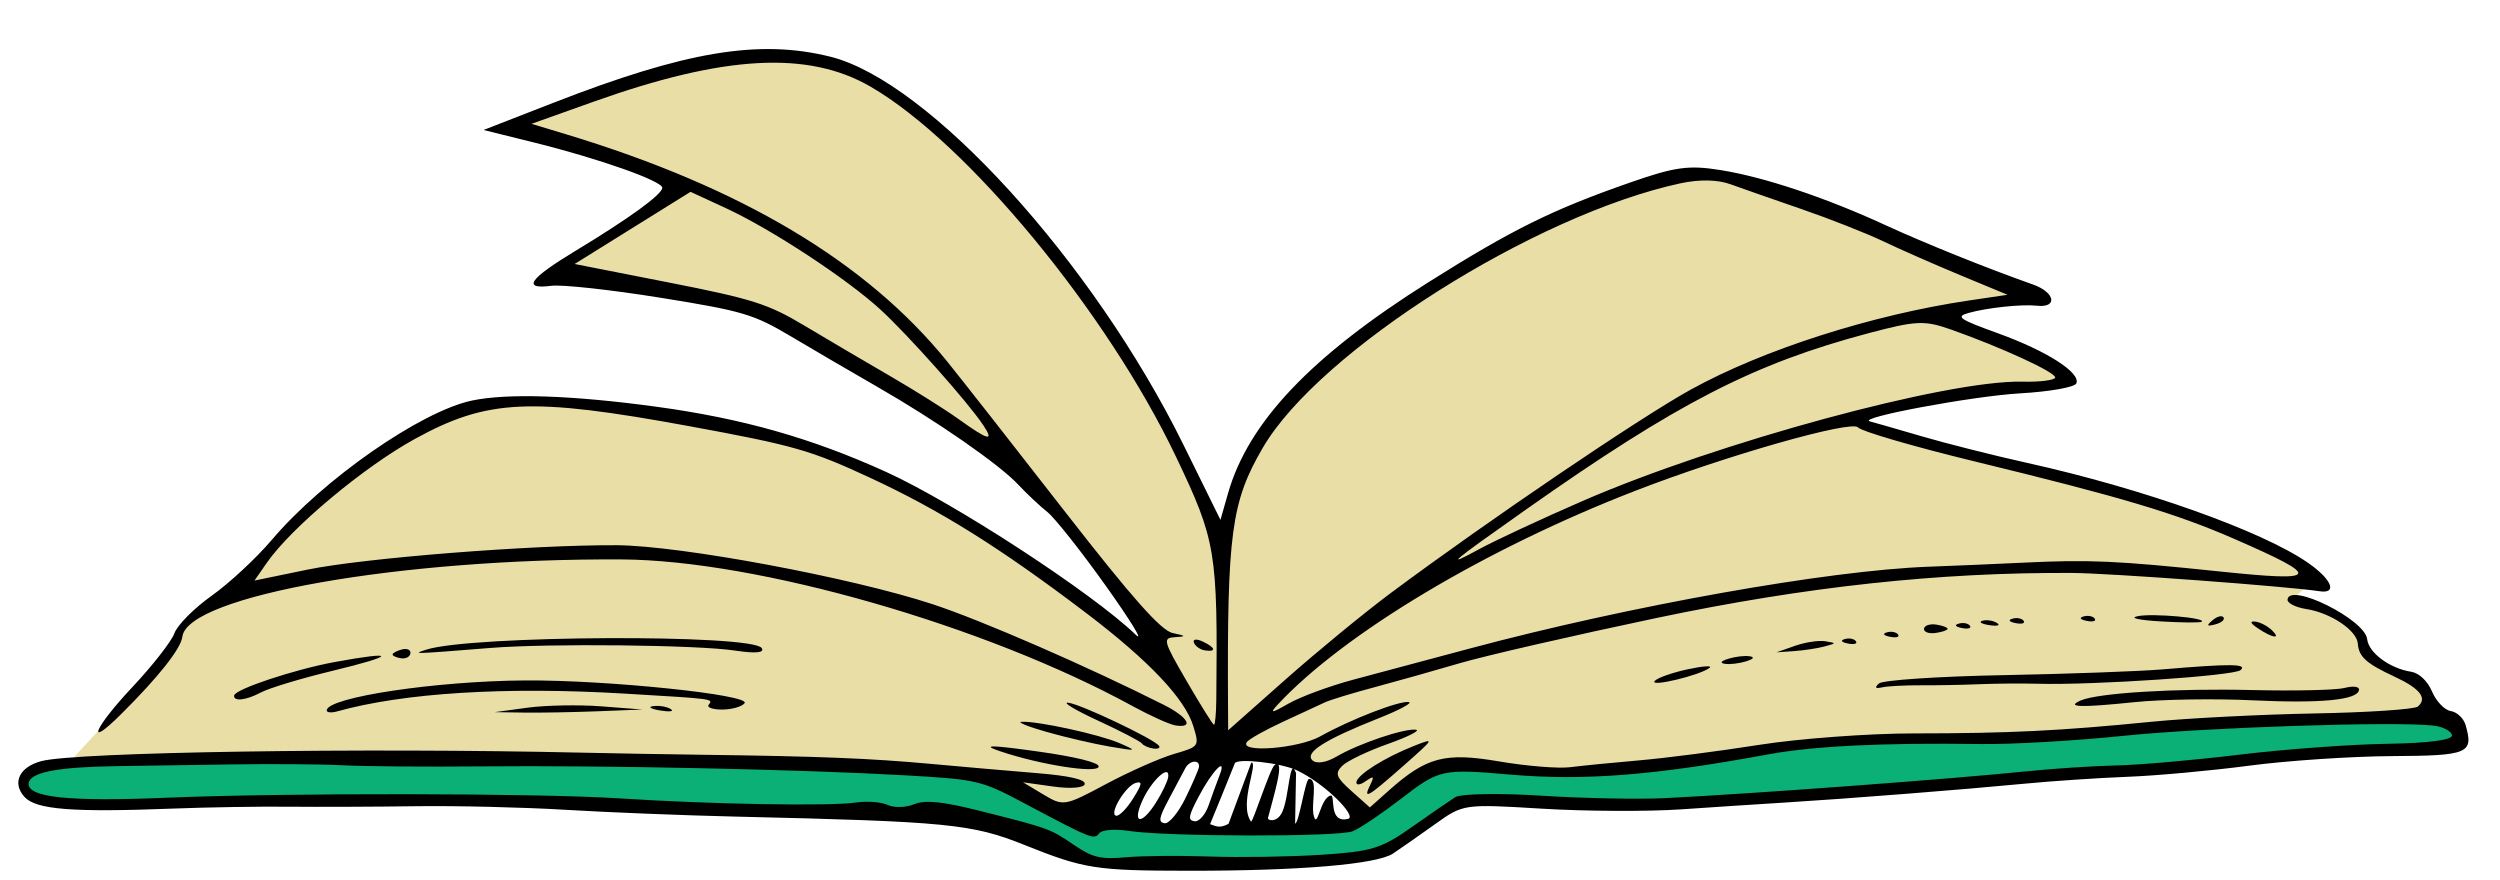 <?xml version="1.0" encoding="UTF-8" standalone="no"?>
<!-- Created with Inkscape (http://www.inkscape.org/) -->

<svg
   xmlns:dc="http://purl.org/dc/elements/1.1/"
   xmlns:cc="http://creativecommons.org/ns#"
   xmlns:rdf="http://www.w3.org/1999/02/22-rdf-syntax-ns#"
   xmlns:svg="http://www.w3.org/2000/svg"
   xmlns="http://www.w3.org/2000/svg"
   xmlns:sodipodi="http://sodipodi.sourceforge.net/DTD/sodipodi-0.dtd"
   xmlns:inkscape="http://www.inkscape.org/namespaces/inkscape"
   id="svg3894"
   version="1.1"
   inkscape:version="0.48.4 r9939"
   width="500"
   height="176"
   sodipodi:docname="Book.svg">
  <defs
     id="defs3898" />
  <sodipodi:namedview
     pagecolor="#ffffff"
     bordercolor="#666666"
     borderopacity="1"
     objecttolerance="10"
     gridtolerance="10"
     guidetolerance="10"
     inkscape:pageopacity="0"
     inkscape:pageshadow="2"
     inkscape:window-width="1254"
     inkscape:window-height="751"
     id="namedview3896"
     showgrid="false"
     inkscape:zoom="1.0941375"
     inkscape:cx="213.17353"
     inkscape:cy="71.288873"
     inkscape:window-x="17"
     inkscape:window-y="23"
     inkscape:window-maximized="0"
     inkscape:current-layer="svg3894" />
  <path
     style="fill:#0ab076;fill-opacity:1;stroke:none"
     d="m 7.929,160.362 c 59.232,-0.574 118.218,0.784 177.095,3.003 12.208,0.261 21.439,4.865 30.985,9.009 21.04,-0.072 44.86,2.061 60.367,-2.402 l 15.492,-9.309 c 66.543,0.067 133.445,-5.941 200.334,-11.712 l -1.603,-4.805 c -20.152,0.107 -40.316,0.461 -60.763,2.371 -18.955,1.771 -38.3,0.93 -57.157,1.93 -21.198,1.123 -41.78,5.157 -62.381,5.609 l -25.376,-0.601 -15.492,12.312 c -18.568,1.341 -36.338,-0.459 -54.224,-1.802 l -14.424,-8.108 c -62.12,-4.25 -126.283,-5.159 -192.321,-3.003 -4.949,2.726 -4.107,5.181 -0.534,7.508 z"
     id="path3906"
     inkscape:connector-curvature="0"
     sodipodi:nodetypes="cccccccssccccccc" />
  <path
     style="fill:#ccb740;fill-opacity:0.464;stroke:none"
     d="M 14.874,151.353 35.174,129.281 C 37.423,121.534 45.137,119.162 50.132,114.116 62.72,102.055 73.255,89.13 93.939,80.482 160.661,77.257 197.026,106.222 229.231,128.981 219.863,105.74 204.285,99.251 191.702,84.686 L 149.498,61.263 109.431,54.656 136.677,36.038 101.952,25.227 c 30.496,-7.293 60.136,-32.58 92.955,9.009 23.355,19.922 36.078,46.025 49.416,71.772 16.757,-49.592 73.692,-64.309 93.756,-71.772 23.145,3.621 44.415,14.621 66.244,23.423 -1.782,3.363 -11.397,3.203 -17.095,4.805 9.714,4.417 19.276,6.119 26.444,14.114 -14.481,1.656 -30.088,1.413 -41.937,7.508 31.221,9.671 66.386,14.414 91.887,31.231 l -4.808,4.204 c 5.565,3.022 12.663,3.977 14.958,11.411 4.417,3.581 10.589,3.218 13.088,11.111 -40.69,2.117 -81.38,5.73 -122.07,5.706 -25.921,3.678 -52.029,8.617 -76.928,5.405 l -16.561,10.811 C 257.089,142.51 235.906,150.012 213.605,162.164 187.603,143.832 81.796,154.708 14.874,151.353 z"
     id="path4416"
     inkscape:connector-curvature="0"
     sodipodi:nodetypes="cccccccccccccccccccccccccc" />
  <path
     style="fill:#000000"
     d="m 4.904,159.395 c -2.555,-2.831 -1.046,-6.014 3.404,-7.181 6.855,-1.796 63.93,-2.688 107.923,-1.685 6.149,0.14 17.277,0.334 24.73,0.431 22.937,0.299 33.078,0.706 45.211,1.817 6.419,0.588 16.008,1.423 21.309,1.857 6.36,0.521 9.582,1.255 9.471,2.159 -0.095,0.773 -2.822,0.999 -6.259,0.518 l -6.091,-0.852 4.073,2.439 c 3.994,2.392 4.236,2.352 12.518,-2.077 4.645,-2.484 10.751,-5.191 13.57,-6.018 5.103,-1.495 5.12,-1.519 3.923,-5.506 -1.662,-5.536 -8.912,-13.186 -21.648,-22.844 C 199.972,109.513 188.053,102.061 173.974,95.53 162.125,90.034 158.745,89.07 137.821,85.229 106.09,79.404 97.474,79.807 82.947,87.8 72.704,93.435 58.217,105.558 53.367,112.552 l -2.468,3.559 10.56,-2.178 c 11.278,-2.327 44.695,-4.969 61.845,-4.89 12.722,0.059 46.987,6.455 63.249,11.808 9.835,3.237 30.899,12.409 46.209,20.121 4.844,2.44 6.134,4.703 2.345,4.115 -1.169,-0.181 -5.068,-1.939 -8.666,-3.906 -29.415,-16.082 -74.955,-29.147 -102.12,-29.297 -44.066,-0.243 -86.846,7.284 -87.85,15.457 -0.295,2.405 -4.779,8.069 -12.286,15.523 -7.221,7.169 -5.349,2.679 2.255,-5.409 4.062,-4.321 7.863,-9.188 8.447,-10.815 0.583,-1.628 3.938,-5.002 7.454,-7.499 3.516,-2.497 8.93,-7.527 12.029,-11.178 10.295,-12.127 29.804,-25.7 40.036,-27.855 7.074,-1.49 20.006,-1.058 36.798,1.227 17.25,2.348 31.142,6.287 46.01,13.045 13.62,6.191 41.252,24.209 49.898,32.538 1.741,1.677 -0.911,-2.675 -5.893,-9.672 -4.982,-6.997 -10.269,-13.677 -11.748,-14.845 -1.479,-1.168 -4.098,-3.629 -5.819,-5.47 -3.803,-4.067 -16.347,-12.769 -28.274,-19.614 -4.851,-2.784 -12.531,-7.269 -17.068,-9.968 -7.599,-4.52 -9.66,-5.134 -26.185,-7.796 -9.865,-1.589 -19.69,-2.667 -21.833,-2.394 -5.992,0.762 -4.5,-1.368 4.965,-7.09 10.508,-6.353 17.034,-11.086 17.205,-12.478 0.164,-1.334 -12.552,-5.84 -25.644,-9.088 L 96.71,25.996 110.677,20.558 c 26.511,-10.322 41.133,-12.758 55.367,-9.225 19.743,4.9 52.584,40.991 70.655,77.645 l 7.392,14.993 1.516,-5.31 c 4.062,-14.227 16.614,-27.442 40.127,-42.244 16.746,-10.542 24.765,-14.502 40.405,-19.953 8.905,-3.104 11.61,-3.471 18.002,-2.444 8.709,1.399 20.936,5.48 32.876,10.974 8.003,3.683 20.332,8.646 29.591,11.912 4.427,1.562 5.002,4.703 0.775,4.237 -3.016,-0.332 -9.914,0.395 -13.645,1.439 -2.681,0.75 -1.964,1.249 5.842,4.071 9.794,3.54 16.621,7.908 15.685,10.036 -0.332,0.755 -5.374,1.646 -11.205,1.98 -9.542,0.546 -32.964,4.921 -30.068,5.616 0.647,0.155 5.264,1.482 10.259,2.948 4.995,1.466 14.511,3.868 21.146,5.339 23.23,5.148 47.035,13.618 56.224,20.004 4.748,3.3 5.927,6.227 2.284,5.673 -6.504,-0.99 -41.95,-3.613 -49.411,-3.657 -26.639,-0.156 -53.372,2.736 -83.122,8.992 -16.657,3.503 -34.417,7.585 -39.468,9.071 -5.051,1.486 -12.752,3.656 -17.114,4.821 -4.362,1.165 -8.776,2.514 -9.809,2.997 -1.033,0.483 -4.787,2.222 -8.343,3.864 -3.556,1.642 -6.825,3.475 -7.264,4.073 -1.648,2.241 10.31,1.31 14.687,-1.144 5.996,-3.362 15.849,-7.174 17.705,-6.851 0.815,0.142 -1.867,1.586 -5.96,3.208 -10.878,4.312 -14.968,6.909 -13.308,8.451 0.813,0.756 2.765,0.443 4.839,-0.775 4.378,-2.572 13.56,-5.673 15.855,-5.354 0.957,0.133 -1.591,1.421 -5.662,2.862 -4.071,1.441 -8.179,3.421 -9.128,4.4 -1.466,1.512 -1.176,2.27 1.921,5.03 l 3.647,3.25 3.775,-3.365 c 7.545,-6.725 11.207,-7.693 22.082,-5.835 5.466,0.934 11.866,1.453 14.222,1.153 2.356,-0.3 8.577,-0.916 13.825,-1.368 5.248,-0.453 16.041,-1.849 23.983,-3.102 7.943,-1.253 21.876,-2.282 30.964,-2.287 19.027,-0.011 29.095,-0.503 47.491,-2.328 7.228,-0.717 21.898,-1.465 32.6,-1.663 10.702,-0.198 19.999,-0.821 20.66,-1.383 1.951,-1.661 0.442,-3.603 -4.634,-5.962 -5.687,-2.643 -7.178,-3.983 -7.373,-6.627 -0.194,-2.639 -5.432,-6.153 -10.298,-6.909 -2.156,-0.335 -3.848,-1.194 -3.76,-1.91 0.429,-3.497 15.51,4.011 15.925,7.928 0.289,2.727 4.51,5.857 8.794,6.522 1.588,0.246 3.299,1.869 4.184,3.966 0.823,1.952 2.509,3.706 3.746,3.898 1.237,0.192 2.566,1.443 2.955,2.78 1.654,5.695 0.593,6.146 -14.668,6.23 -8.119,0.045 -20.97,0.904 -28.557,1.908 -7.588,1.004 -18.524,2.006 -24.304,2.227 -5.779,0.22 -15.15,0.848 -20.823,1.395 -12.108,1.168 -35.181,2.983 -47.829,3.762 -4.905,0.302 -14.274,0.916 -20.82,1.365 -6.546,0.448 -18.996,0.386 -27.667,-0.14 -15.719,-0.952 -15.783,-0.943 -21.406,3.077 -3.102,2.218 -6.902,4.873 -8.444,5.901 -3.226,2.149 -18.683,3.452 -40.76,3.435 -18.752,-0.015 -20.965,-0.362 -32.997,-5.184 -10.444,-4.186 -15.325,-4.663 -57.722,-5.648 -10.355,-0.24 -25.681,-0.853 -34.056,-1.36 -8.375,-0.508 -21.878,-0.83 -30.005,-0.715 -8.127,0.114 -19.55,0.158 -25.385,0.098 -5.834,-0.06 -16.21,0.108 -23.058,0.374 -20.112,0.782 -27.413,0.21 -29.704,-2.328 z m 28.2,0.156 c 23.919,-1.006 74.459,-0.935 90.853,0.127 18.192,1.179 42.059,1.599 47.206,0.829 2.224,-0.333 5.094,-0.115 6.377,0.483 1.283,0.598 3.667,0.532 5.298,-0.145 2.167,-0.901 5.675,-0.55 13.039,1.305 13.993,3.524 14.103,3.564 18.981,6.881 3.665,2.492 5.304,2.877 10.323,2.423 3.282,-0.296 10.834,-0.364 16.783,-0.15 5.949,0.214 15.93,0.061 22.18,-0.34 10.165,-0.653 12.077,-1.231 18.133,-5.489 3.723,-2.618 7.665,-5.333 8.759,-6.034 1.094,-0.701 8.823,-0.839 17.175,-0.307 8.352,0.532 19.448,0.756 24.659,0.498 17.589,-0.872 57.36,-3.821 72.623,-5.385 5.259,-0.539 13.289,-1.06 17.844,-1.158 4.555,-0.098 15.561,-1.063 24.456,-2.144 8.895,-1.081 22.178,-2.063 29.517,-2.181 8.491,-0.137 13.248,-0.763 13.081,-1.723 -0.145,-0.829 -1.784,-1.691 -3.642,-1.914 -7.508,-0.902 -45.841,0.359 -62.095,2.043 -9.533,0.987 -22.368,1.724 -28.524,1.638 -19.809,-0.279 -33.47,0.396 -42.743,2.109 -22.498,4.158 -36.635,5.264 -51.237,4.009 -13.834,-1.189 -14.256,-1.095 -22.042,4.904 -3.823,2.945 -8.123,5.833 -9.557,6.418 -2.874,1.172 -37.243,1.11 -44.944,-0.082 -2.67,-0.413 -5.264,-0.193 -5.765,0.488 -0.997,1.356 -1.542,1.138 -14.809,-5.911 -8.862,-4.709 -9.42,-4.84 -24.085,-5.682 -20.476,-1.176 -60.227,-2.015 -84.526,-1.785 -11.047,0.105 -23.515,0.008 -27.706,-0.215 -4.192,-0.223 -14.272,-0.304 -22.4,-0.18 -8.129,0.124 -18.503,0.28 -23.055,0.347 -11.838,0.174 -17.263,1.232 -17.532,3.419 -0.347,2.829 8.035,3.719 27.376,2.905 z m 193.502,0.173 c 1.813,-2.889 1.926,-3.508 0.578,-3.154 -2.045,0.536 -5.514,6.333 -3.937,6.577 0.607,0.094 2.119,-1.446 3.359,-3.423 z m 4.615,0.747 c 1.231,-1.962 2.323,-4.254 2.426,-5.093 0.326,-2.652 -3.314,0.662 -5.143,4.682 -2.171,4.773 -0.207,5.07 2.717,0.411 z m 5.876,-0.857 c 1.419,-2.905 2.631,-5.703 2.694,-6.216 0.192,-1.567 -1.902,-1.353 -2.751,0.281 -0.439,0.844 -1.903,3.602 -3.255,6.129 -2.015,3.768 -2.17,4.638 -0.862,4.841 0.877,0.136 2.756,-2.13 4.175,-5.035 z m 4.634,1.427 c 0.66,-1.904 1.637,-4.588 2.173,-5.965 1.57,-4.034 -1.464,-0.922 -4.214,4.321 -2.023,3.858 -2.15,4.642 -0.785,4.853 0.895,0.139 2.167,-1.306 2.826,-3.21 z m 17.289,3.668 c 0.788,0.008 2.04,-8.957 2.796,-8.928 1.917,0.073 0.27,5.183 0.976,7.515 0.745,2.459 1.254,-3.735 3.352,-4.186 1.012,-0.217 -0.576,5.645 3.474,4.662 1.841,-0.447 -4.411,-6.904 -10.164,-9.672 -3.201,-1.54 -12.286,-2.549 -12.511,-1.39 -0.019,0.098 -1.136,2.867 -2.483,6.152 l -2.448,5.973 c 1.018,0.277 1.729,0.984 3.692,-0.067 l 4.553,-12.25 c 1.515,-0.043 -2.569,8.246 -0.06,11.793 0.308,0.435 3.802,-10.652 4.73,-11.302 2.272,-1.592 -0.336,6.673 -1.323,10.534 -0.161,0.629 1.727,0.995 2.748,-0.944 1.527,-2.902 1.488,-11.665 2.857,-7.977 z m -15.762,-24.659 c 0.297,-29.837 -0.04,-31.87 -8.048,-48.68 C 221.446,62.477 193.451,28.545 174.137,17.345 161.636,10.095 144.884,11.007 118.644,20.366 l -12.342,4.402 6.827,2.062 c 35.1,10.603 60.204,25.565 76.326,45.491 2.704,3.342 13.238,16.771 23.41,29.843 13.561,17.429 19.337,23.946 21.658,24.439 2.724,0.578 2.791,0.694 0.481,0.832 -2.517,0.15 -2.372,0.695 2.341,8.807 2.763,4.756 5.213,8.676 5.443,8.712 0.23,0.036 0.441,-2.17 0.468,-4.903 z m -4.476,-11.517 c -0.277,-0.705 0.501,-0.813 1.73,-0.24 2.606,1.215 2.84,2.152 0.443,1.78 -0.918,-0.142 -1.896,-0.836 -2.173,-1.54 z m 39.377,-9.933 c 19.43,-14.464 49.784,-35.046 60,-40.683 14.483,-7.992 36.245,-14.958 55.709,-17.833 l 7.633,-1.127 -9.377,-3.892 c -5.157,-2.141 -12.136,-5.209 -15.508,-6.819 -3.372,-1.609 -10.717,-4.503 -16.322,-6.431 -5.605,-1.928 -12.004,-4.165 -14.221,-4.973 -2.558,-0.931 -6.216,-0.996 -10.009,-0.176 -29.191,6.307 -72.227,33.555 -83.491,52.861 -6.327,10.844 -7.168,17.11 -6.969,51.882 l 0.027,4.648 11.471,-10.16 c 6.309,-5.588 15.785,-13.371 21.057,-17.296 z m -7.491,17.332 c 4.801,-1.288 15.317,-4.101 23.37,-6.251 32.055,-8.56 71.552,-15.598 91.695,-16.338 5.216,-0.192 13.758,-0.557 18.981,-0.811 13.14,-0.639 18.589,-0.395 39.16,1.755 20.294,2.121 20.707,1.23 3.006,-6.497 -11.78,-5.142 -22.567,-8.362 -51.926,-15.499 -12.212,-2.968 -22.722,-6.034 -23.356,-6.811 -1.237,-1.518 -26.18,5.574 -44.397,12.623 -30.118,11.654 -58.463,28.602 -71.726,42.886 -1.61,1.734 -1.144,1.679 2.212,-0.259 2.338,-1.351 8.18,-3.509 12.98,-4.797 z m 45.828,-35.726 c 26.934,-11.718 72.944,-24.211 87.915,-23.871 3.576,0.081 6.555,-0.294 6.622,-0.835 0.126,-1.024 -10.772,-6.04 -20.865,-9.604 -5.253,-1.855 -6.95,-1.779 -16.402,0.728 -23.058,6.117 -38.342,13.985 -68.653,35.343 -15.154,10.678 -16.426,11.758 -9.222,7.831 3.13,-1.707 12.403,-6.023 20.606,-9.592 z M 196.609,84.975 C 193.54,80.381 181.628,66.994 176.088,61.913 169.326,55.712 154.262,45.83 145.161,41.625 l -7.055,-3.259 -11.592,7.216 -11.592,7.216 18.886,3.713 c 16.762,3.296 19.813,4.268 27.131,8.648 4.535,2.714 12.211,7.232 17.059,10.04 4.848,2.808 11.01,6.681 13.695,8.606 6.036,4.329 7.214,4.61 4.918,1.172 z M 46.827,139.103 c 0.154,-1.257 12.046,-5.215 20.124,-6.698 12.568,-2.308 12.323,-1.318 -0.434,1.755 -6.241,1.503 -12.701,3.456 -14.358,4.339 -2.945,1.57 -5.486,1.858 -5.332,0.604 z m 18.522,2.927 c 0.319,-2.598 21.873,-5.827 39.674,-5.943 16.404,-0.107 45.131,2.867 43.897,4.544 -0.503,0.685 -2.489,1.26 -4.412,1.278 -1.923,0.018 -3.174,-0.405 -2.779,-0.942 0.898,-1.221 1.36,-1.159 -16.61,-2.236 -23.941,-1.435 -44.374,-0.176 -57.737,3.558 -1.176,0.329 -2.091,0.212 -2.033,-0.259 z m 40.185,-0.495 c 3.63,-0.493 10.283,-0.611 14.784,-0.264 l 8.183,0.632 -8.894,0.349 c -4.892,0.192 -11.544,0.311 -14.784,0.264 l -5.89,-0.086 6.601,-0.896 z m 25.138,-0.31 c 1.167,-0.155 2.728,0.109 3.468,0.587 0.74,0.478 -0.215,0.605 -2.122,0.282 -1.908,-0.323 -2.513,-0.714 -1.346,-0.87 z m 69.38,9.035 c -3.855,-1.3 -2.054,-1.296 7.374,0.017 7.658,1.066 12.411,2.239 12.313,3.039 -0.177,1.444 -11.604,-0.33 -19.687,-3.056 z M 78.52,130.875 c 0.035,-0.281 0.886,-0.728 1.892,-0.991 1.006,-0.264 1.759,0.088 1.674,0.781 -0.085,0.694 -0.937,1.14 -1.892,0.991 -0.955,-0.148 -1.709,-0.5 -1.674,-0.781 z m 6.748,-0.947 c 8.856,-2.876 65.164,-3.144 67.067,-0.319 0.643,0.954 -1.198,1.127 -5.334,0.503 -7.545,-1.139 -37.138,-1.459 -48.851,-0.529 -16.068,1.276 -15.723,1.267 -12.883,0.344 z m 188.804,26.99 c 0.829,-1.692 0.67,-1.799 -0.974,-0.652 -1.081,0.754 -1.898,0.824 -1.816,0.155 0.182,-1.485 5.649,-4.922 11.51,-7.236 4.247,-1.677 4.199,-1.589 -2.242,4.09 -7.094,6.254 -8.01,6.769 -6.477,3.643 z M 209.377,146.4 c -3.763,-1.068 -6.04,-1.987 -5.06,-2.042 3.167,-0.176 15.55,2.522 19.562,4.262 3.67,1.592 3.559,1.633 -1.88,0.707 -3.179,-0.541 -8.859,-1.859 -12.622,-2.927 z m 18.994,2.284 c -0.275,-0.408 -4.227,-2.463 -8.782,-4.566 -4.555,-2.104 -7.232,-3.713 -5.949,-3.576 2.47,0.263 17.271,7.296 18.173,8.635 0.292,0.434 -0.251,0.667 -1.206,0.519 -0.955,-0.148 -1.962,-0.603 -2.237,-1.011 z m 102.544,-12.457 c 0.446,-0.607 3.382,-1.663 6.523,-2.347 3.141,-0.684 5.148,-0.816 4.46,-0.295 -1.962,1.487 -11.89,3.875 -10.983,2.642 z m 14.796,-4.489 c 1.349,-0.418 3.235,-0.638 4.191,-0.49 1.095,0.17 0.83,0.55 -0.716,1.029 -1.349,0.418 -3.235,0.638 -4.191,0.49 -1.095,-0.17 -0.83,-0.55 0.716,-1.029 z m 30.074,4.958 c 0.732,-0.671 11.909,-1.42 24.838,-1.664 12.929,-0.244 27.332,-0.768 32.006,-1.165 13.504,-1.148 16.954,-1.113 15.471,0.16 -1.323,1.135 -29.434,3.027 -40.458,2.724 -3.234,-0.089 -8.55,-0.049 -11.812,0.09 -3.262,0.139 -8.52,0.237 -11.684,0.218 -3.164,-0.019 -6.638,0.167 -7.721,0.412 -1.365,0.309 -1.561,0.072 -0.639,-0.775 z m 40.294,3.424 c 3.404,-1.529 18.934,-2.478 34.479,-2.108 8.422,0.201 16.681,0.011 18.353,-0.422 1.75,-0.453 2.98,-0.29 2.897,0.382 -0.25,2.038 -7.587,2.748 -21.498,2.08 -7.42,-0.356 -17.972,-0.185 -23.447,0.381 -10.73,1.108 -13.754,1.021 -10.784,-0.313 z m -57.07,-10.957 c 2.035,-0.716 4.741,-1.129 6.013,-0.918 2.313,0.383 2.313,0.383 -0.129,1.05 -1.343,0.366 -4.049,0.78 -6.013,0.918 l -3.571,0.252 z m 9.976,-1.353 c 0.882,-0.246 1.875,-0.045 2.207,0.447 0.332,0.492 -0.39,0.694 -1.604,0.448 -1.341,-0.272 -1.578,-0.623 -0.603,-0.895 z m 8.426,-1.346 c 0.882,-0.246 1.875,-0.045 2.207,0.447 0.332,0.492 -0.39,0.694 -1.604,0.448 -1.341,-0.272 -1.578,-0.623 -0.603,-0.895 z m 7.391,-0.724 c 0.08,-0.649 1.187,-1.018 2.461,-0.821 1.274,0.198 2.288,0.584 2.255,0.859 -0.034,0.275 -1.141,0.644 -2.461,0.821 -1.32,0.177 -2.334,-0.21 -2.255,-0.859 z m 6.985,-1.025 c 0.882,-0.246 1.875,-0.045 2.207,0.447 0.332,0.492 -0.39,0.694 -1.604,0.448 -1.341,-0.272 -1.578,-0.623 -0.603,-0.895 z m 4.716,-0.567 c 0.841,-0.238 2.143,-0.035 2.895,0.449 0.752,0.485 0.064,0.679 -1.528,0.432 -1.592,-0.247 -2.207,-0.644 -1.367,-0.881 z m 6.026,-0.419 c 0.882,-0.246 1.875,-0.045 2.207,0.447 0.332,0.492 -0.39,0.694 -1.604,0.448 -1.341,-0.272 -1.578,-0.623 -0.603,-0.895 z m 14.216,-0.447 c 0.882,-0.246 1.875,-0.045 2.207,0.447 0.332,0.492 -0.39,0.694 -1.604,0.448 -1.341,-0.272 -1.578,-0.623 -0.603,-0.895 z m 10.849,-0.057 c 2.986,-0.592 13.791,0.36 12.745,1.123 -0.297,0.217 -3.967,0.188 -8.155,-0.065 -4.569,-0.275 -6.405,-0.698 -4.591,-1.058 z m 14.926,0.819 c 0.895,-0.768 1.878,-1.023 2.186,-0.567 0.307,0.456 -0.425,1.084 -1.627,1.396 -1.737,0.45 -1.852,0.28 -0.559,-0.829 z m 8.974,1.558 c -1.437,-0.975 -1.584,-1.411 -0.433,-1.28 0.96,0.109 2.458,0.887 3.328,1.73 1.928,1.867 0.1,1.583 -2.895,-0.449 z"
     id="path3904"
     inkscape:connector-curvature="0"
     sodipodi:nodetypes="cssssscccssssssssscssssssssssssssssssssssssssscssscsssssssssssssssssssscssscssscssscssssscsssssssssssssssssssssssssscscccssscssssssssssssscssssssscsssscsssccsscsccsccssssssssssscssssscscccssssccsssscsssssscssssscsscssssssccsccssssssssssssssssssssssscccsssssssssscscccsscccscsscccccscccssccscsssssssssscsssscscsssscssssssssssscsssssccccssccssssssscssccsscsscscscscssscsssscsscsscssccssssscss" />
</svg>
